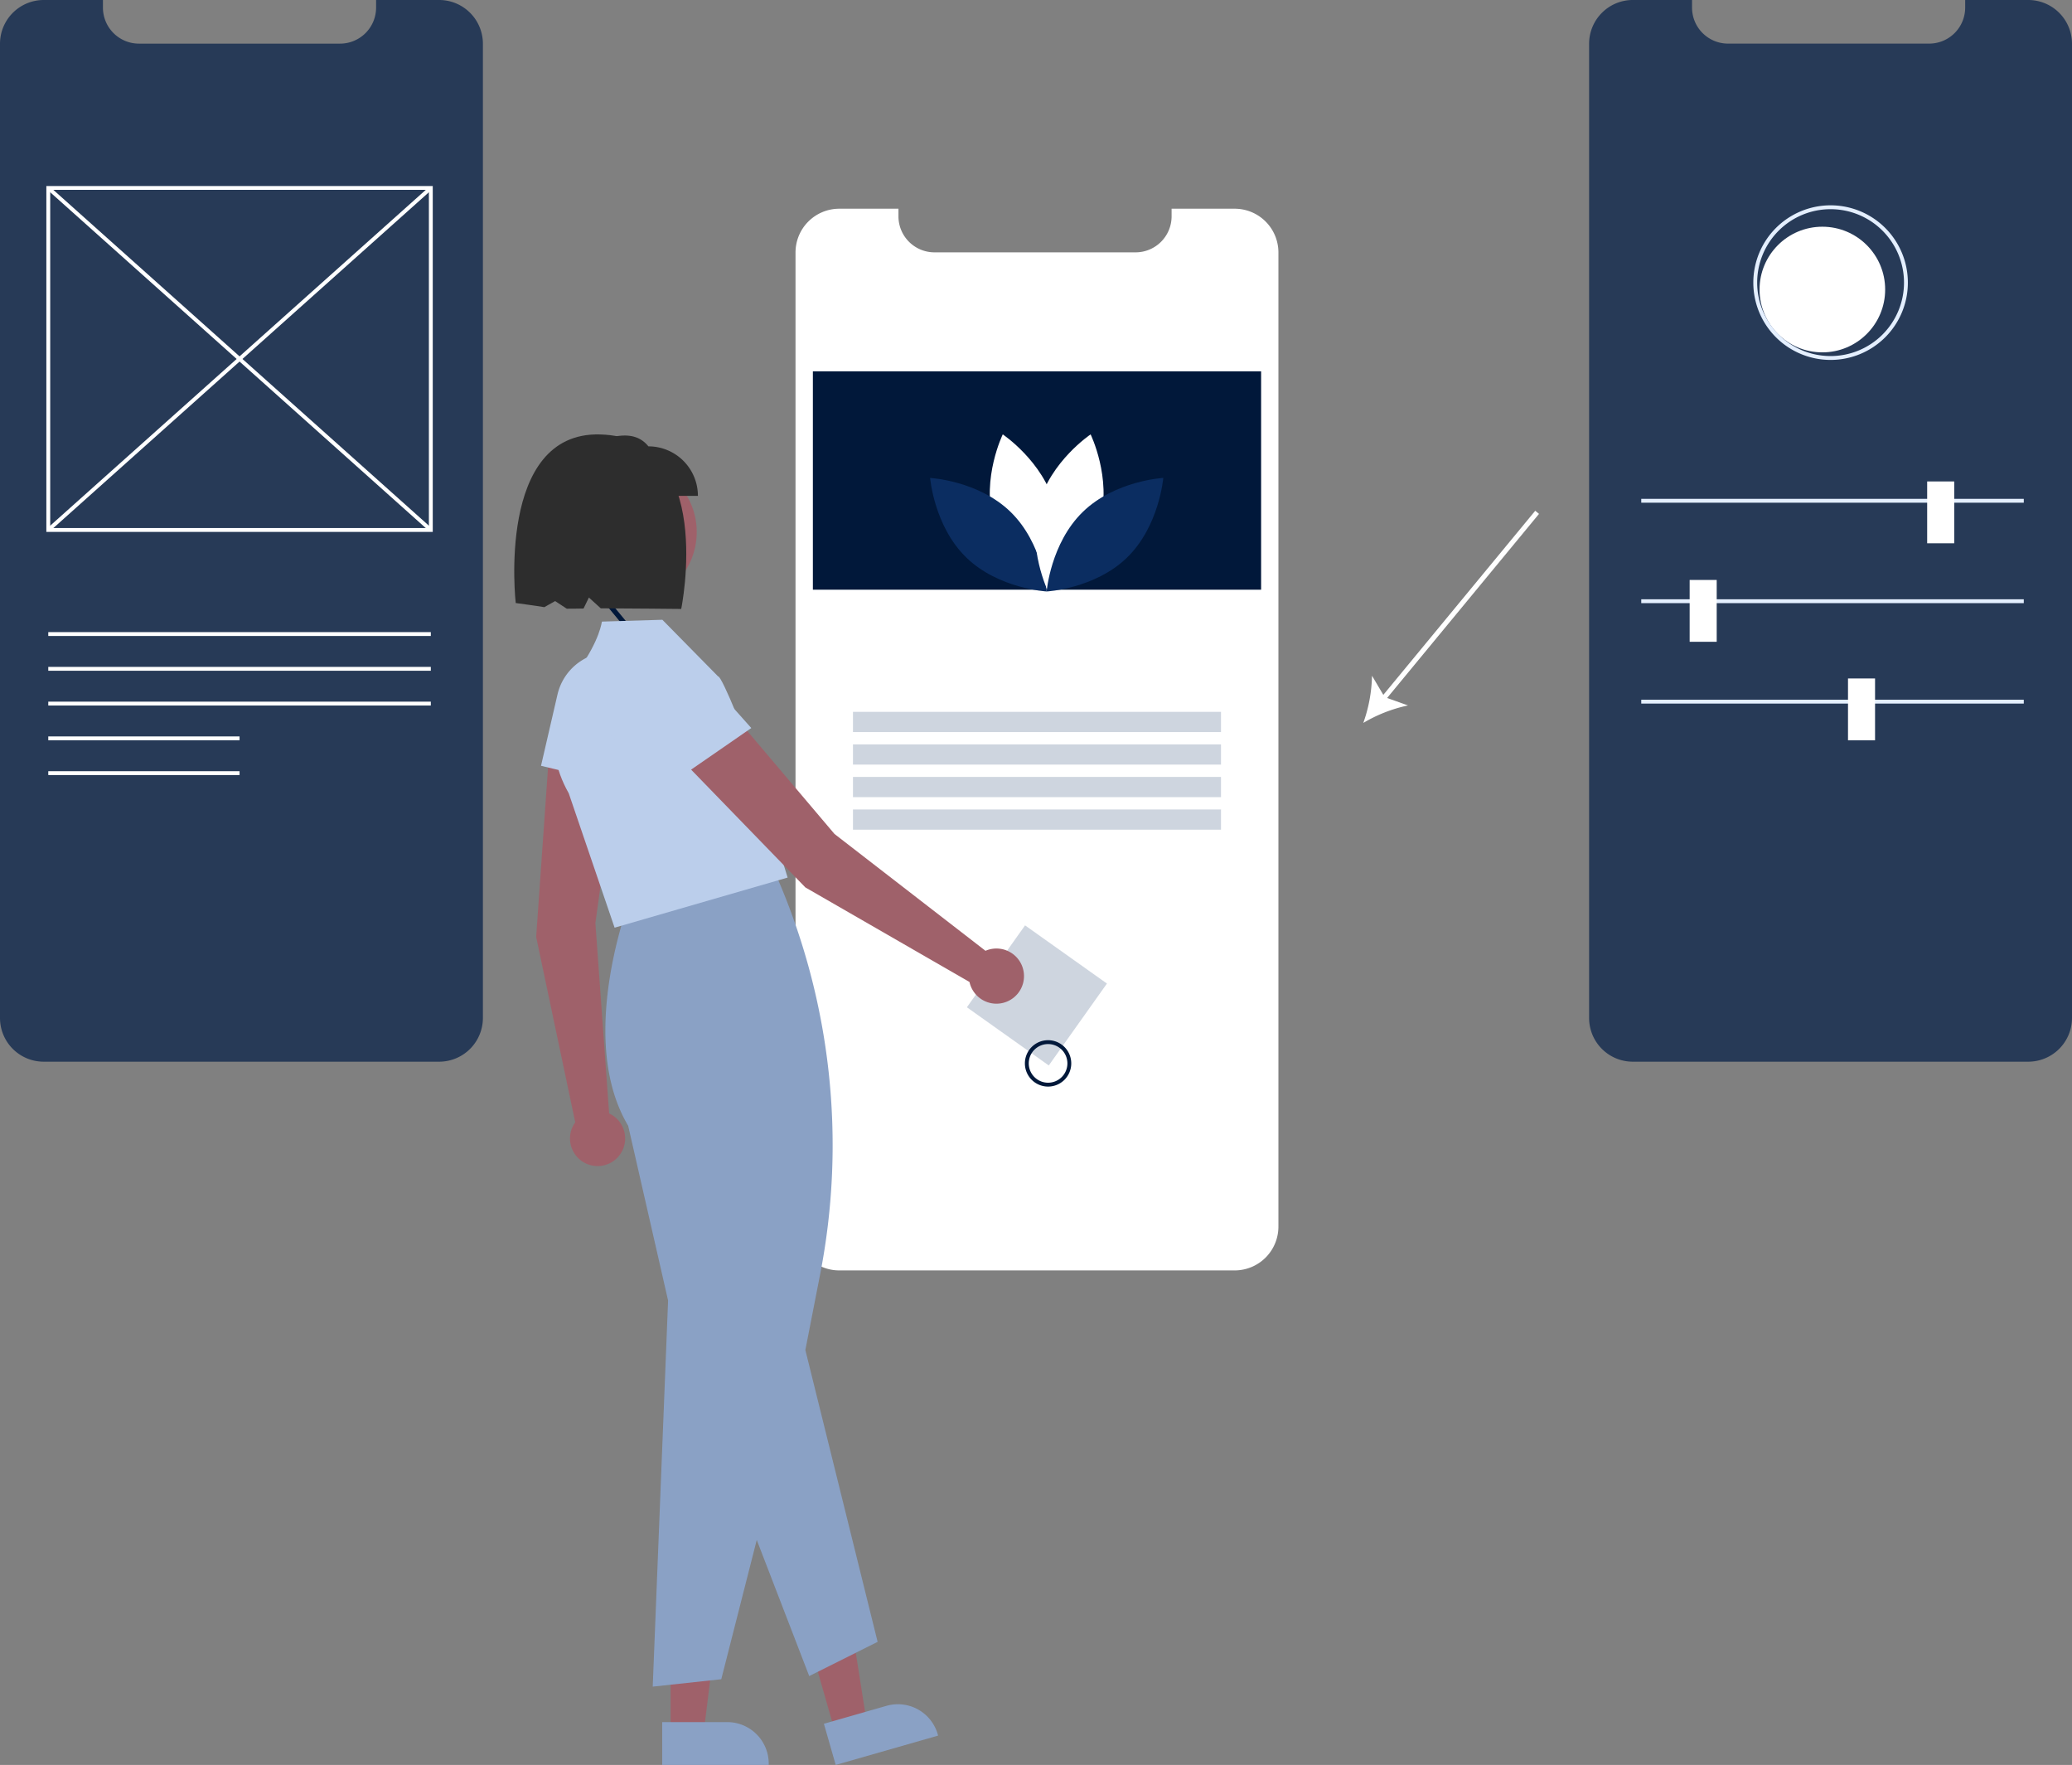 <svg xmlns="http://www.w3.org/2000/svg" width="610" height="519.456" viewBox="0 0 610 519.456">
  <rect x="0" y="0" width="610" height="519.456" fill="#808080" stroke="none"/>
  <g id="ui_ux-designing" data-name="ui/ux-designing" transform="translate(0 0)">
    <path id="Path_3318" data-name="Path 3318" d="M529.134,164.763V451.482a12.883,12.883,0,0,1-12.883,12.877h-116.4a12.861,12.861,0,0,1-12.883-12.877V164.763A12.883,12.883,0,0,1,399.85,151.88h17.421v2.235a10.608,10.608,0,0,0,10.608,10.608h59.2a10.608,10.608,0,0,0,10.608-10.608V151.88h18.565a12.879,12.879,0,0,1,12.883,12.883Z" transform="translate(-152.766 -90.451)" fill="#fff"/>
    <rect id="Rectangle_368" data-name="Rectangle 368" width="131.958" height="64.273" transform="translate(239.313 109.289)" fill="#01183a"/>
    <path id="Path_3319" data-name="Path 3319" d="M467.212,269.509c3.454,12.769,15.286,20.678,15.286,20.678s6.231-12.795,2.777-25.564-15.286-20.678-15.286-20.678S463.757,256.74,467.212,269.509Z" transform="translate(-174.775 -116.095)" fill="#fff"/>
    <path id="Path_3320" data-name="Path 3320" d="M465.529,271.7c9.479,9.227,10.637,23.411,10.637,23.411s-14.21-.776-23.689-10-10.637-23.412-10.637-23.412S456.051,262.468,465.529,271.7Z" transform="translate(-168.01 -121.03)" fill="#0b2d61"/>
    <path id="Path_3321" data-name="Path 3321" d="M503.777,269.509c-3.454,12.769-15.286,20.678-15.286,20.678s-6.231-12.795-2.777-25.564S501,243.945,501,243.945,507.231,256.74,503.777,269.509Z" transform="translate(-179.922 -116.095)" fill="#fff"/>
    <path id="Path_3322" data-name="Path 3322" d="M500.005,271.7c-9.479,9.227-10.636,23.411-10.636,23.411s14.21-.776,23.689-10S523.7,261.692,523.7,261.692,509.484,262.468,500.005,271.7Z" transform="translate(-181.231 -121.03)" fill="#0b2d61"/>
    <rect id="Rectangle_369" data-name="Rectangle 369" width="108.353" height="5.948" transform="translate(251.113 209.512)" fill="#0b2d61" opacity="0.2"/>
    <rect id="Rectangle_370" data-name="Rectangle 370" width="108.353" height="5.948" transform="translate(251.113 219.089)" fill="#0b2d61" opacity="0.2"/>
    <rect id="Rectangle_371" data-name="Rectangle 371" width="108.353" height="5.948" transform="translate(251.113 228.667)" fill="#0b2d61" opacity="0.2"/>
    <rect id="Rectangle_372" data-name="Rectangle 372" width="108.353" height="5.948" transform="translate(251.113 238.245)" fill="#0b2d61" opacity="0.2"/>
    <rect id="Rectangle_373" data-name="Rectangle 373" width="29.577" height="29.577" transform="matrix(0.815, 0.579, -0.579, 0.815, 301.779, 272.355)" fill="#0b2d61" opacity="0.2"/>
    <path id="Path_3323" data-name="Path 3323" d="M487.311,504.6a6.825,6.825,0,1,1,6.825-6.826A6.825,6.825,0,0,1,487.311,504.6Zm0-12.513A5.688,5.688,0,1,0,493,497.775a5.688,5.688,0,0,0-5.688-5.688Z" transform="translate(-178.756 -184.798)" fill="#01183a"/>
    <path id="Path_3324" data-name="Path 3324" d="M204.653,79.7V366.424A12.883,12.883,0,0,1,191.77,379.3H75.368a12.861,12.861,0,0,1-12.883-12.877V79.7A12.883,12.883,0,0,1,75.368,66.822H92.79v2.235A10.608,10.608,0,0,0,103.4,79.665h59.2a10.608,10.608,0,0,0,10.608-10.608V66.822H191.77A12.879,12.879,0,0,1,204.653,79.7Z" transform="translate(-62.485 -66.822)" fill="#273a57"/>
    <path id="Path_3325" data-name="Path 3325" d="M195.136,244.439H81.379V142.627H195.136ZM82.516,243.3H194V143.764H82.517Z" transform="translate(-67.734 -87.881)" fill="#fff"/>
    <rect id="Rectangle_374" data-name="Rectangle 374" width="1.138" height="151.058" transform="translate(13.834 55.738) rotate(-48.206)" fill="#fff"/>
    <rect id="Rectangle_375" data-name="Rectangle 375" width="151.058" height="1.138" transform="translate(13.834 155.565) rotate(-41.794)" fill="#fff"/>
    <rect id="Rectangle_376" data-name="Rectangle 376" width="112.619" height="1.138" transform="translate(14.214 186.045)" fill="#fff"/>
    <rect id="Rectangle_377" data-name="Rectangle 377" width="112.619" height="1.138" transform="translate(14.214 196.278)" fill="#fff"/>
    <rect id="Rectangle_378" data-name="Rectangle 378" width="112.619" height="1.138" transform="translate(14.214 206.511)" fill="#fff"/>
    <rect id="Rectangle_379" data-name="Rectangle 379" width="56.31" height="1.138" transform="translate(14.214 216.744)" fill="#fff"/>
    <rect id="Rectangle_380" data-name="Rectangle 380" width="56.31" height="1.138" transform="translate(14.214 226.977)" fill="#fff"/>
    <path id="Path_3326" data-name="Path 3326" d="M852.828,79.7V366.424A12.883,12.883,0,0,1,839.945,379.3h-116.4a12.861,12.861,0,0,1-12.883-12.877V79.7a12.883,12.883,0,0,1,12.883-12.883h17.421v2.235a10.608,10.608,0,0,0,10.608,10.608h59.2A10.608,10.608,0,0,0,821.38,69.057V66.822h18.565A12.879,12.879,0,0,1,852.828,79.7Z" transform="translate(-242.828 -66.822)" fill="#273a57"/>
    <rect id="Rectangle_381" data-name="Rectangle 381" width="112.619" height="1.138" transform="translate(483.187 146.818)" fill="#e4efff"/>
    <rect id="Rectangle_382" data-name="Rectangle 382" width="112.619" height="1.138" transform="translate(483.187 176.38)" fill="#e4efff"/>
    <rect id="Rectangle_383" data-name="Rectangle 383" width="112.619" height="1.138" transform="translate(483.187 205.942)" fill="#e4efff"/>
    <circle id="Ellipse_226" data-name="Ellipse 226" cx="18.49" cy="18.49" r="18.49" transform="translate(518.014 66.727)" fill="#fff"/>
    <rect id="Rectangle_384" data-name="Rectangle 384" width="7.963" height="18.201" transform="translate(567.363 141.699)" fill="#fff"/>
    <rect id="Rectangle_385" data-name="Rectangle 385" width="7.963" height="18.201" transform="translate(497.438 170.692)" fill="#fff"/>
    <rect id="Rectangle_386" data-name="Rectangle 386" width="7.963" height="18.201" transform="translate(544.055 199.686)" fill="#fff"/>
    <path id="Path_3327" data-name="Path 3327" d="M800.336,196a22.751,22.751,0,1,1,22.751-22.751A22.751,22.751,0,0,1,800.336,196Zm0-44.365a21.614,21.614,0,1,0,21.614,21.614,21.614,21.614,0,0,0-21.614-21.614Z" transform="translate(-261.408 -90.068)" fill="#e4efff"/>
    <rect id="Rectangle_387" data-name="Rectangle 387" width="1.444" height="71.683" transform="translate(156.341 151.249) rotate(-39.546)" fill="#01183a"/>
    <path id="Path_3328" data-name="Path 3328" d="M345.669,356.229a43.651,43.651,0,0,0-13.158-5.146l6.879-2.458,3.714-6.289A43.6,43.6,0,0,0,345.669,356.229Z" transform="translate(-137.596 -143.46)" fill="#01183a"/>
    <rect id="Rectangle_388" data-name="Rectangle 388" width="71.683" height="1.445" transform="translate(406.346 205.612) rotate(-50.466)" fill="#fff"/>
    <path id="Path_3329" data-name="Path 3329" d="M618.506,356.229a43.652,43.652,0,0,0,2.563-13.894l3.715,6.29,6.878,2.457A43.607,43.607,0,0,0,618.506,356.229Z" transform="translate(-217.148 -143.459)" fill="#fff"/>
    <g id="Group_625" data-name="Group 625" transform="translate(151.396 127.855)">
      <path id="Path_3245" data-name="Path 3245" d="M528.879,515.751,524.834,459.7l7.264-52.525-20.631-1.393L507.394,463.8,518.9,518.365a8.117,8.117,0,1,0,9.975-2.614Z" transform="translate(-500.944 -315.899)" fill="#9f616a"/>
      <path id="Path_3246" data-name="Path 3246" d="M508.955,411.155l4.845-20.967a16.143,16.143,0,0,1,31.77,5.441L542.9,419.321Z" transform="translate(-501.074 -313.623)" fill="#bbceeb"/>
      <path id="Path_3247" data-name="Path 3247" d="M371.9,554.45h9.726l4.627-37.517H371.9Z" transform="translate(-325.865 -172.277)" fill="#9f616a"/>
      <path id="Path_3248" data-name="Path 3248" d="M547.665,719.471h19.156a12.207,12.207,0,0,1,12.207,12.206v.4H547.666Z" transform="translate(-504.113 -340.474)" fill="#8aa1c5"/>
      <path id="Path_3249" data-name="Path 3249" d="M423.557,553.895l9.35-2.678-5.882-37.34-13.8,3.953Z" transform="translate(-329.115 -172.04)" fill="#9f616a"/>
      <path id="Path_3250" data-name="Path 3250" d="M599.342,719.518l18.414-5.275h0a12.207,12.207,0,0,1,15.1,8.374l.109.381-30.149,8.636Z" transform="translate(-508.178 -340.033)" fill="#8aa1c5"/>
      <path id="Path_3251" data-name="Path 3251" d="M543.487,688.013l4.524-113.644-11.75-51.429c-15.812-26.511,1.246-68.8,1.421-69.223l.063-.155.166-.023,41.362-5.6.581,1.333a198.073,198.073,0,0,1,12.868,117.646l-4.3,22.019,21.276,85.9-20.136,10.068-15.449-40.063-10.444,40.99Z" transform="translate(-502.72 -319.457)" fill="#8aa1c5"/>
      <path id="Path_3252" data-name="Path 3252" d="M530.963,458.023l-13.494-39.538c-8.389-14.773-3.068-27.888,2.873-36.289,6.416-9.071,6.8-14.159,6.886-14.215l.069-.045,17.729-.537,16.408,16.673c1.032-.4,9.75,21.081,9.011,22.161l11.46,37.044Z" transform="translate(-501.42 -312.844)" fill="#bbceeb"/>
      <path id="Path_3253" data-name="Path 3253" d="M643.039,466.759l-44.451-34.384L564.309,391.92l-14.8,14.439,40.5,41.745,48.322,27.83a8.117,8.117,0,1,0,4.708-9.174Z" transform="translate(-504.308 -314.776)" fill="#9f616a"/>
      <path id="Path_3254" data-name="Path 3254" d="M543.661,419.816l-12.386-17.6a16.143,16.143,0,0,1,25.249-20.035l15.868,17.794Z" transform="translate(-502.601 -313.553)" fill="#bbceeb"/>
      <circle id="Ellipse_209" data-name="Ellipse 209" cx="21.053" cy="21.053" r="21.053" transform="translate(11.618 7.695)" fill="#9f616a"/>
      <path id="Path_3255" data-name="Path 3255" d="M556.231,326.26H522.8V311.688c7.337-2.915,14.517-5.394,18.858,0a14.572,14.572,0,0,1,14.572,14.572Z" transform="translate(-502.161 -308.172)" fill="#2d2d2d"/>
      <path id="Path_3256" data-name="Path 3256" d="M525.676,308.167c-30.628-.836-24.829,49.623-24.829,49.623s5.779.764,8.415,1.213l3.184-1.793,3.426,2.247c1.573.008,3.226-.023,4.94-.054l1.571-3.234,3.5,3.176c6.376.009,23.68.185,23.68.185S559.994,309.1,525.676,308.167Z" transform="translate(-500.41 -308.157)" fill="#2d2d2d"/>
    </g>
  </g>
</svg>
